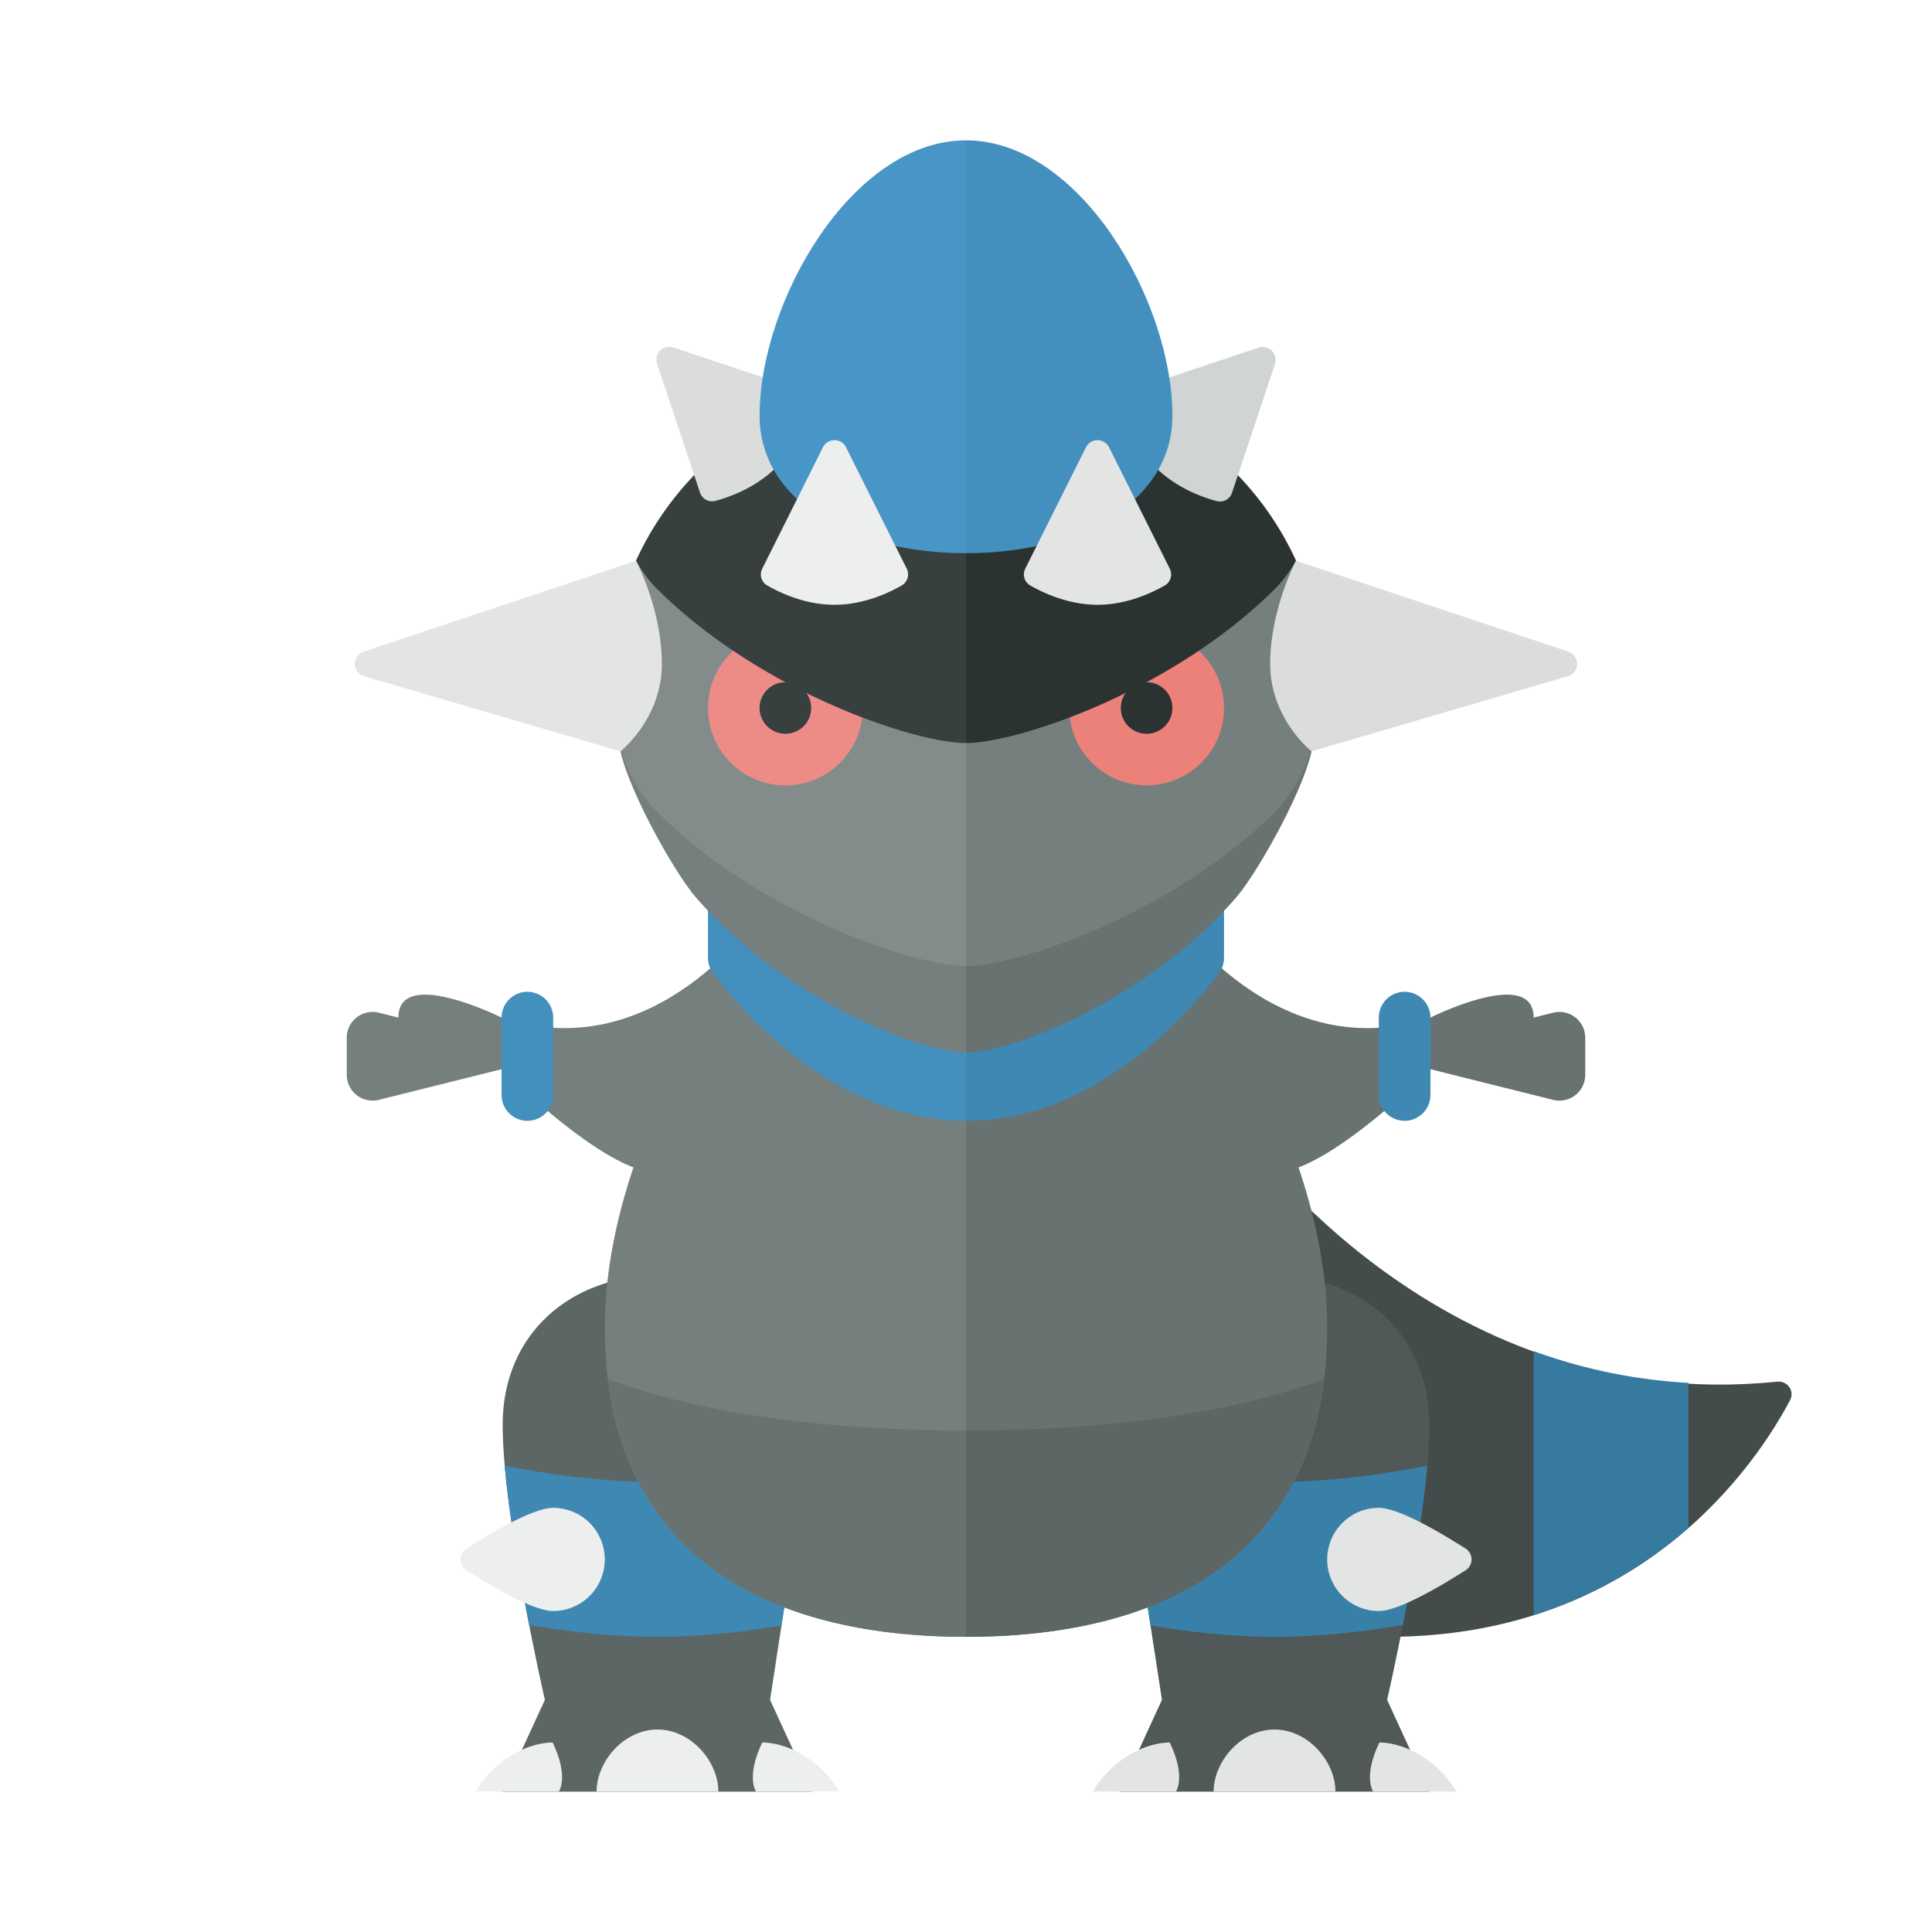 <svg xmlns="http://www.w3.org/2000/svg" width="100%" height="100%" viewBox="-2.72 -2.72 37.44 37.44"><path fill="#434C4B" d="M21.169 19s3.829 5.743 10.549 5.055c.2-.021.346.18.252.358C31.337 25.611 29.109 29 24.169 29l-3-10z"/><path fill="#505957" d="M18.979 24.889c0-1.35 1.343-2.889 3-2.889s3 1.111 3 2.889c0 1.778-.818 5.333-.818 5.333L24.979 32h-6l.818-1.778-.818-5.333z"/><path fill="#E3E5E5" d="M20.799 31.997c0-.579.528-1.201 1.18-1.201.652 0 1.18.622 1.18 1.201h-2.36zm3.212-.95c-.321.665-.122.95-.122.95h1.612c-.276-.488-.872-.937-1.49-.95zm-4.063 0c.321.665.122.95.122.95h-1.612c.275-.488.871-.937 1.49-.95z"/><path fill="#3980A8" d="M21.987 26c-1.01 0-2.009-.134-2.884-.302l.473 3.083c.755.126 1.578.219 2.411.219.859 0 1.706-.098 2.479-.23.18-.919.387-2.109.473-3.086-.89.174-1.914.316-2.952.316z"/><path fill="#E3E5E5" d="M25.682 27.29a.249.249 0 010 .42c-.459.293-1.293.79-1.682.79a1 1 0 010-2c.389 0 1.223.497 1.682.79z"/><path fill="#5C6664" d="M13.021 24.889c0-1.35-1.343-2.889-3-2.889s-3 1.111-3 2.889c0 1.778.818 5.333.818 5.333L7.021 32h6l-.818-1.778.818-5.333z"/><path fill="#EDEEEE" d="M11.201 31.997c0-.579-.528-1.201-1.18-1.201-.652 0-1.18.622-1.18 1.201h2.36zm-3.212-.95c.321.665.122.95.122.95H6.499c.276-.488.872-.937 1.49-.95zm4.063 0c-.321.665-.122.95-.122.95h1.612c-.275-.488-.871-.937-1.49-.95z"/><path fill="#3E88B3" d="M10.013 26c1.01 0 2.009-.134 2.884-.302l-.473 3.083c-.755.126-1.578.219-2.411.219-.859 0-1.706-.098-2.479-.23-.18-.919-.387-2.109-.473-3.086.89.174 1.914.316 2.952.316z"/><path fill="#EDEEEE" d="M6.318 27.29a.249.249 0 000 .42c.459.293 1.293.79 1.682.79a1 1 0 000-2c-.389 0-1.223.497-1.682.79z"/><path fill="#757F7E" d="M16 13c-3 0-7 5.582-7 10s3.134 6 7 6V13z"/><path fill="#687271" d="M23 23c0-4.418-4-10-7-10v16c3.866 0 7-1.582 7-6zm-7 2c-2.629 0-5.041-.298-6.933-.992C9.517 27.657 12.446 29 16 29v-4z"/><path fill="#5C6664" d="M22.933 24.008C21.041 24.702 18.629 25 16 25v4c3.554 0 6.483-1.343 6.933-4.992z"/><path fill="#757F7E" d="M12 15s-2 3-5 2v1s2 2 3 2l2-5z"/><path fill="#687271" d="M20 15s2 3 5 2v1s-2 2-3 2l-2-5z"/><path fill="#757F7E" d="M7 17s-2-1-2 0l-.379-.095A.5.5 0 004 17.39v.719a.5.5 0 00.621.485L7 18v-1z"/><path fill="#687271" d="M25 17s2-1 2 0l.379-.095a.5.5 0 01.621.485v.719a.5.5 0 01-.621.485L25 18v-1z"/><path fill="#4390BF" d="M7.5 19a.5.5 0 01-.5-.5V17a.5.5 0 011 0v1.5a.5.5 0 01-.5.5z"/><path fill="#3E88B3" d="M24.5 19a.5.5 0 01-.5-.5V17a.5.5 0 011 0v1.5a.5.5 0 01-.5.5z"/><path fill="#4390BF" d="M11 14v1.839c0 .108.032.209.096.295C11.528 16.718 13.384 19 16 19v-4l-5-1z"/><path fill="#3E88B3" d="M21 14v1.839a.487.487 0 01-.096.295C20.472 16.718 18.616 19 16 19v-4l5-1z"/><path fill="#377AA0" d="M27 28.574a8.298 8.298 0 003-1.687v-2.808a10.502 10.502 0 01-3-.616v5.111z"/><path fill="#757F7E" d="M16 6c-.552 0-1.105.102-1.636.305l-.809.309c-2.264.866-4.574 2.347-4.278 5.065.082.75 1.059 2.5 1.495 3 1.743 2 4.357 3 5.229 3V6z"/><path fill="#687271" d="M21.229 14.679c.436-.5 1.413-2.25 1.495-3 .296-2.718-2.014-4.199-4.278-5.065l-.809-.309A4.586 4.586 0 0016 6v11.679c.871 0 3.486-1 5.229-3z"/><path fill="#838C8A" d="M16 4.321c-.634 0-1.268.102-1.877.305l-.928.309c-2.599.866-4.378 3.409-4.038 6.127.093.75.343 1.438.843 1.938 2 2 5 3 6 3V4.321z"/><path fill="#757F7E" d="M22 13c.5-.5.75-1.188.844-1.938.34-2.718-1.44-5.261-4.038-6.127l-.928-.309A5.947 5.947 0 0016 4.321V16c1 0 4-1 6-3z"/><circle cx="12.5" cy="11" r="1.5" fill="#ED8C86"/><circle cx="12.5" cy="11" r=".5" fill="#373F3F"/><circle cx="19.5" cy="11" r="1.5" fill="#EC8179"/><circle cx="19.5" cy="11" r=".5" fill="#2B3332"/><path fill="#373F3F" d="M16 4.321c-.634 0-1.268.102-1.877.305l-.928.309a6.04 6.04 0 00-3.589 3.212c.111.192.236.374.394.532 2 2 5 3 6 3V4.321z"/><path fill="#2B3332" d="M22 8.679a2.53 2.53 0 00.394-.532 6.04 6.04 0 00-3.589-3.212l-.928-.309A5.936 5.936 0 0016 4.321v7.358c1 0 4-1 6-3z"/><path fill="#DADDDC" d="M13.037 4.916l-2.708-.903a.25.25 0 00-.316.316l.831 2.494a.248.248 0 00.298.164c.287-.077.791-.26 1.188-.657.589-.589.707-1.414.707-1.414z"/><path fill="#D1D4D4" d="M18.963 4.92l2.708-.903a.25.25 0 01.316.316l-.831 2.494a.248.248 0 01-.298.164c-.287-.077-.791-.26-1.188-.657-.589-.588-.707-1.414-.707-1.414z"/><path fill="#4896C8" d="M16 0c-2.209 0-4 3.124-4 5.333C12 7 13.791 8 16 8V0z"/><path fill="#4390BF" d="M20 5.333C20 3.124 18.209 0 16 0v8c2.209 0 4-1 4-2.667z"/><path fill="#EDEEEE" d="M14.851 8.299l-1.176-2.351a.25.25 0 00-.447 0l-1.176 2.351a.247.247 0 00.095.326c.257.148.743.375 1.304.375s1.047-.227 1.304-.375a.248.248 0 00.096-.326z"/><path fill="#E3E5E5" d="M19.948 8.299l-1.176-2.351a.25.25 0 00-.447 0l-1.176 2.351a.247.247 0 00.095.326c.258.148.744.375 1.305.375.561 0 1.047-.227 1.304-.375a.247.247 0 00.095-.326zM9.606 8.147s.5.941.5 2-.801 1.693-.801 1.693l-4.968-1.455c-.235-.069-.241-.4-.009-.477l5.278-1.761z"/><path fill="#DADDDC" d="M22.394 8.147s-.5.941-.5 2 .801 1.693.801 1.693l4.968-1.455c.235-.069.241-.4.009-.477l-5.278-1.761z"/></svg>
